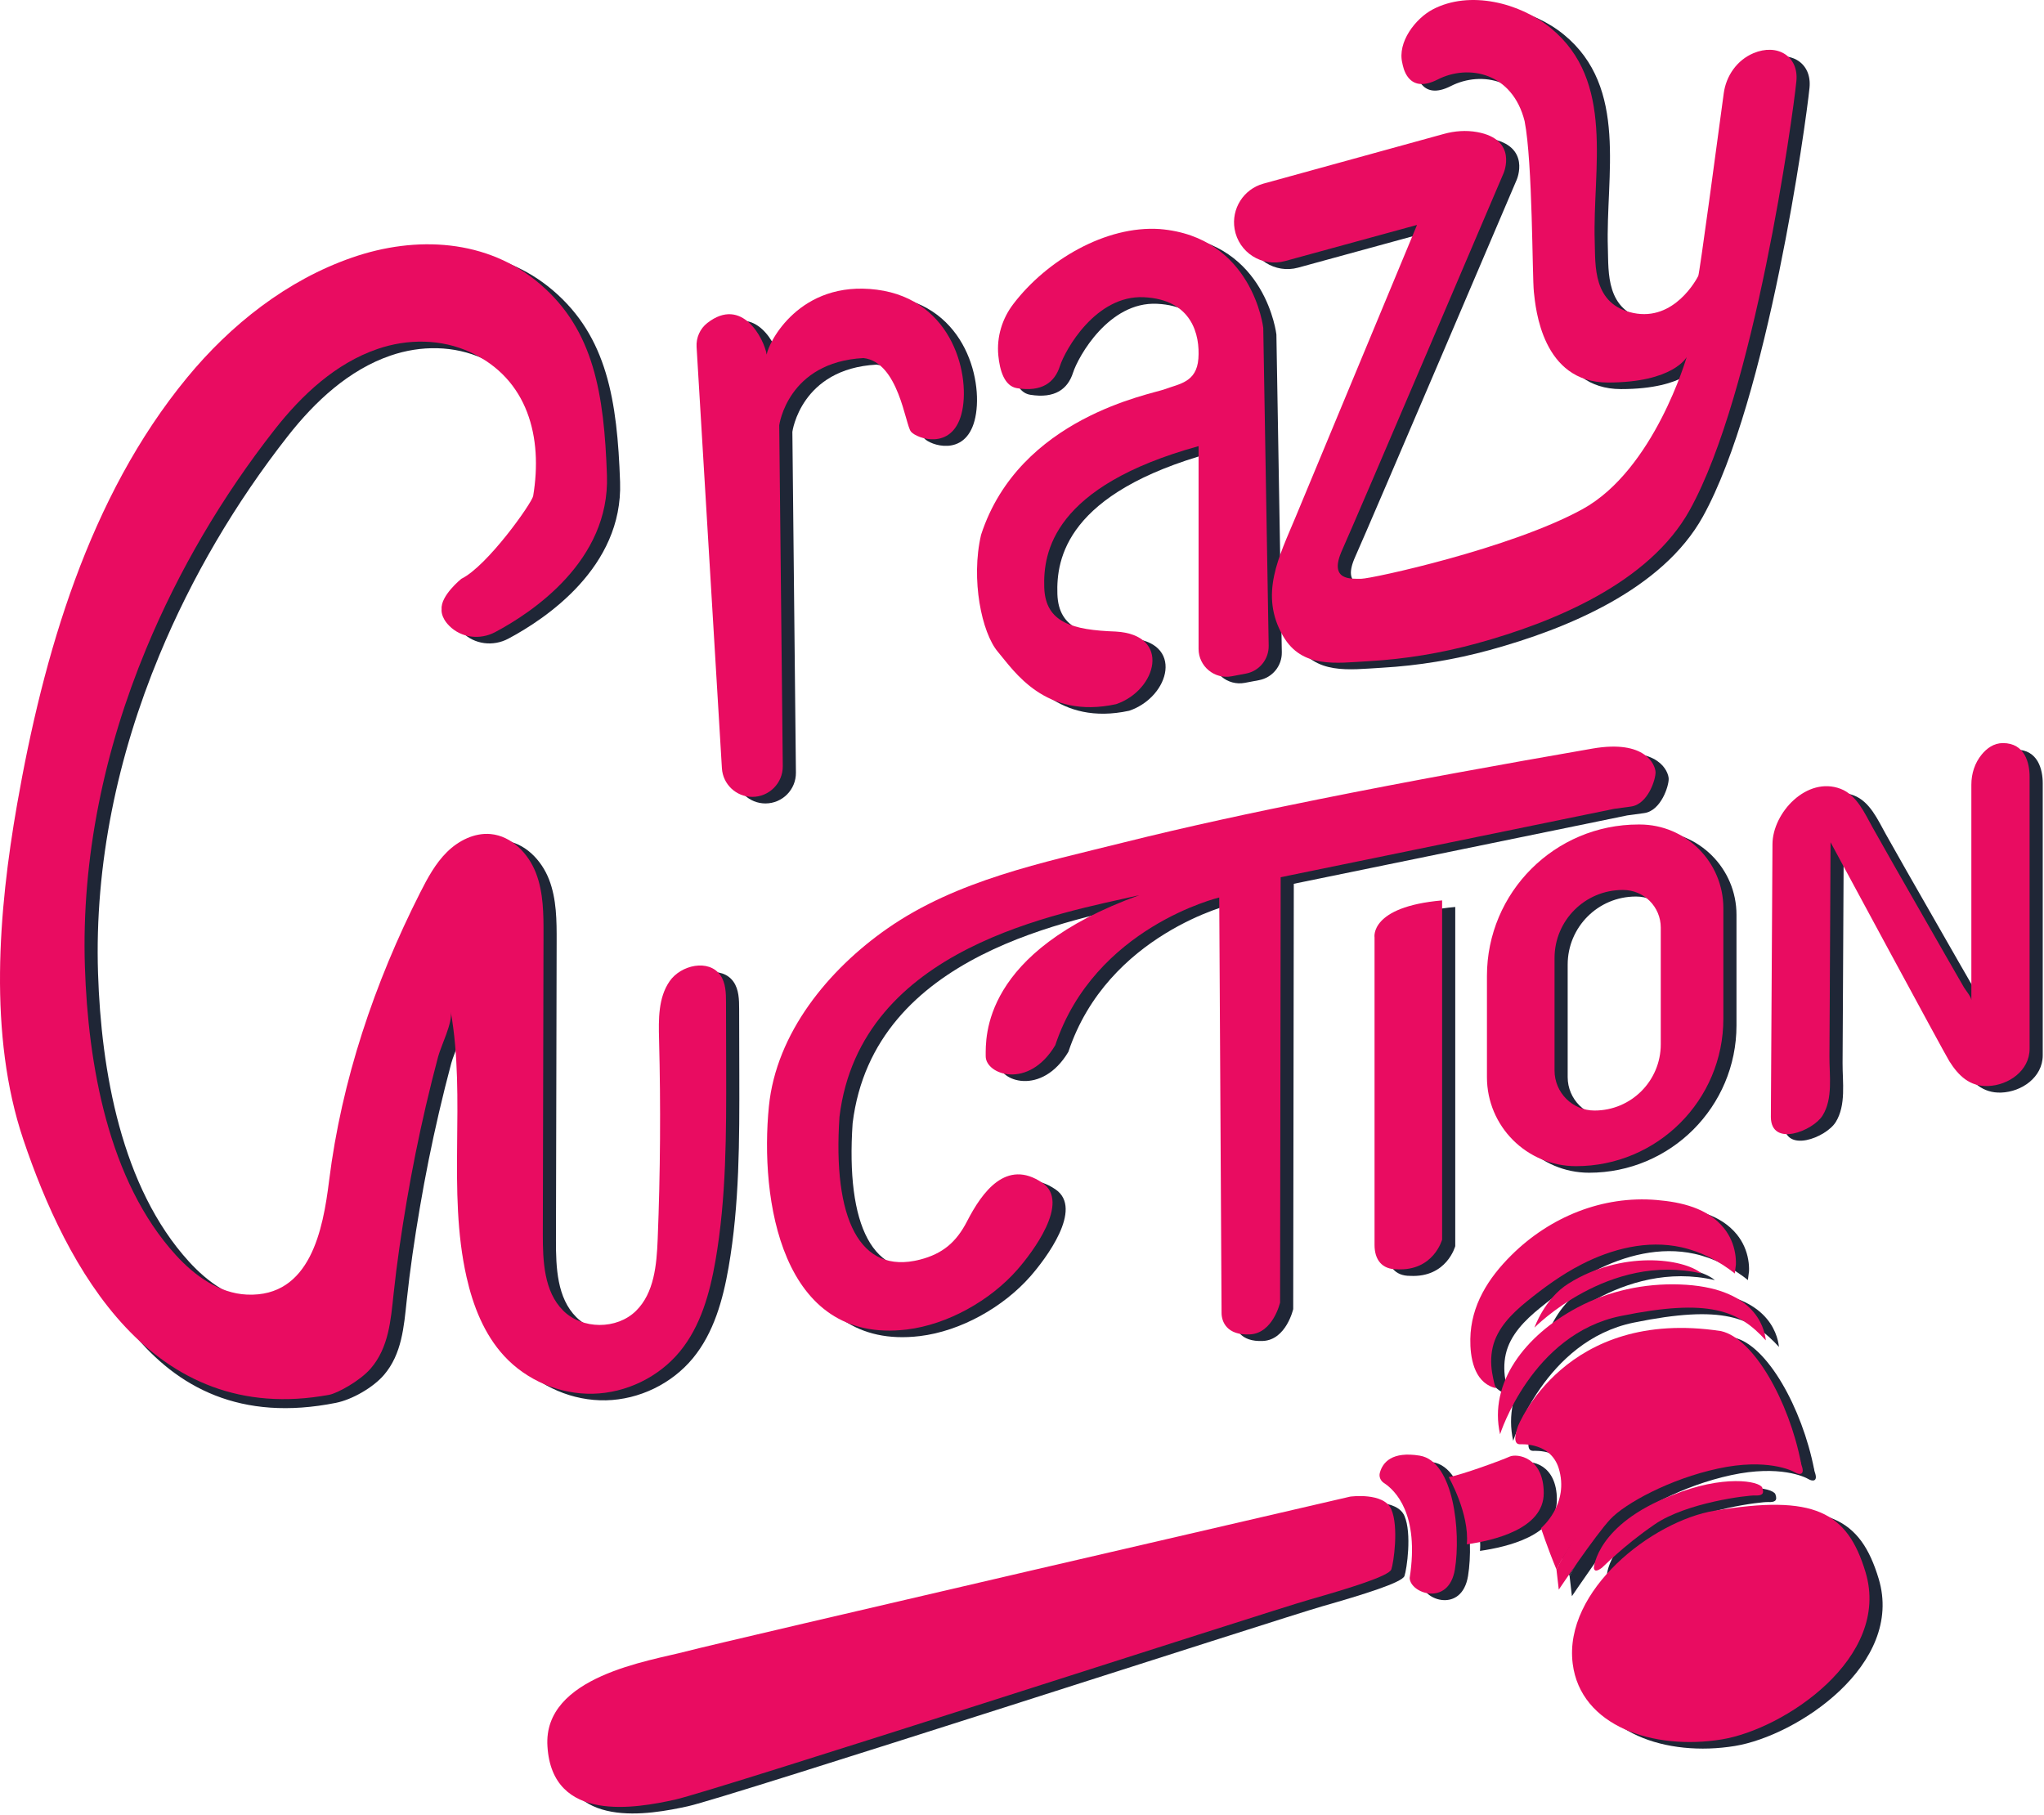 <svg width="830" height="737" viewBox="0 0 830 737" fill="none" xmlns="http://www.w3.org/2000/svg">
<path d="M187.729 256.773C192.609 261.721 200.262 262.625 206.395 259.364C221.502 251.336 252.995 230.386 251.795 195.754C250.649 162.585 246.502 136.754 224.635 118.018C203.235 99.682 174.235 98.278 148.369 107.238C121.902 116.406 99.062 134.426 81.262 156.053C41.382 204.497 22.929 268.544 12.275 329.282C4.689 372.574 1.969 419.826 16.195 462.108C33.595 513.849 58.941 585.166 136.441 569.666C142.982 568.358 151.529 563.454 155.915 558.337C163.195 549.848 164.022 538.718 165.155 528.109C166.489 515.548 168.342 503.008 170.462 490.552C172.675 477.52 175.275 464.553 178.275 451.678C179.822 445.021 181.475 438.388 183.235 431.784C184.435 427.294 189.169 417.989 188.382 413.55C194.649 449.044 186.849 486.11 194.782 521.266C197.409 532.916 201.915 544.45 209.995 553.245C219.115 563.176 232.622 568.95 246.102 568.641C259.582 568.333 272.809 561.932 281.382 551.522C289.862 541.218 293.555 527.82 295.849 514.669C300.302 489.032 300.262 462.854 300.209 436.833C300.182 427.814 300.169 418.796 300.142 409.777C300.142 405.936 300.049 401.824 297.849 398.677C293.182 392.016 281.835 394.456 277.222 401.152C272.609 407.848 272.742 416.602 272.955 424.73C273.662 451.796 273.475 478.884 272.395 505.937C271.982 516.31 270.982 527.722 263.582 534.998C255.795 542.653 241.782 542.605 234.035 534.897C226.209 527.096 225.742 514.777 225.755 503.721C225.849 463.288 225.942 422.854 226.035 382.421C226.062 373.897 226.035 365.144 222.969 357.19C219.902 349.237 213.062 342.146 204.569 341.364C197.995 340.757 191.529 344.025 186.822 348.672C182.129 353.32 178.942 359.241 175.955 365.134C157.369 401.828 144.035 441.396 138.955 482.217C136.529 501.784 131.422 529.513 105.622 528.381C94.329 527.886 84.369 520.698 76.755 512.349C49.222 482.172 41.089 434.717 39.809 395.237C38.369 351 47.769 306.92 64.675 266.149C77.902 234.265 95.595 204.228 116.902 177.06C127.955 162.974 141.662 150.209 158.595 144.392C170.849 140.181 184.475 140.221 196.329 145.704C219.782 156.549 225.795 180.312 221.835 204.068C221.369 206.892 203.249 232.538 192.662 237.716C192.662 237.716 184.195 244.538 184.662 250.029C184.662 250.029 184.075 253.076 187.729 256.773Z" fill="#1F2636"/>
<path d="M288.196 143.557L298.476 314.632C298.862 321.167 304.276 326.265 310.822 326.265C317.702 326.265 323.262 320.645 323.196 313.761L321.756 175.363C321.756 175.363 325.129 149.716 355.956 148.068C370.302 149.716 372.889 175.128 375.249 177.951C377.596 180.775 391.716 185.716 395.716 170.892C399.716 156.068 392.662 124.304 361.369 120.304C330.076 116.304 317.369 141.716 316.662 146.657C315.596 140.275 306.716 122.803 292.556 133.825C289.582 136.14 287.969 139.799 288.196 143.557Z" fill="#1F2636"/>
<path d="M416.795 126.139C412.249 132.095 410.009 139.507 410.716 146.962C411.289 153.046 413.142 159.463 418.302 160.304C428.422 161.951 433.596 157.951 435.716 151.363C437.836 144.775 450.302 122.422 469.836 123.363C489.369 124.304 492.662 138.658 491.956 148.304C491.249 157.951 484.115 158.535 478.462 160.675C472.822 162.814 419.249 172.068 403.716 219.834C399.489 237.951 403.955 259.599 410.542 267.363C417.129 275.128 429.675 294.892 458.542 288.617C475.169 282.971 481.129 260.383 458.382 259.128C440.969 258.5 429.836 255.599 429.369 241.245C428.889 226.892 432.996 200.147 492.036 183.834V266.164C492.036 273.263 498.502 278.612 505.475 277.294L511.275 276.196C516.702 275.171 520.596 270.389 520.502 264.873L518.302 135.834C518.302 135.834 514.075 98.814 476.262 95.676C454.329 94.206 430.329 108.364 416.795 126.139Z" fill="#1F2636"/>
<path d="M591.662 57.044L518.382 77.235C510.329 79.453 505.262 87.409 506.662 95.645C508.275 105.184 517.782 111.241 527.115 108.687L580.742 94.005C564.302 133.552 547.862 173.1 531.422 212.648C524.795 228.595 516.489 244.089 526.395 261.044C534.062 274.168 547.835 271.916 561.142 271.157C575.942 270.315 590.648 267.88 604.942 263.961C636.328 255.355 675.062 239.405 691.489 209.769C717.849 162.24 733.382 49.769 734.782 35.652C735.809 25.456 727.009 20.169 717.315 24.283C710.689 27.092 706.249 33.427 705.289 40.555C702.662 60.161 695.462 113.687 694.942 114.711C694.315 115.965 685.222 133.221 668.595 129.769C651.969 126.319 653.222 110.423 652.902 100.801C651.942 71.349 661.329 35.596 635.035 14.061C622.502 3.792 602.089 -1.4 587.102 6.499C580.169 10.153 572.635 19.772 574.782 28.357C575.022 29.299 576.675 41.299 589.142 34.947C601.608 28.593 619.489 32.123 624.435 51.888C627.729 68.828 627.489 114.711 628.195 121.299C628.902 127.888 631.569 158.005 658.235 158.005C684.902 158.005 690.235 147.652 690.235 147.652C690.235 147.652 677.062 193.456 647.889 209.456C618.715 225.456 562.235 237.691 558.155 237.691C554.075 237.691 544.675 238.632 550.315 226.084C555.969 213.535 615.889 72.985 615.889 72.985C615.889 72.985 621.889 59.295 605.102 56.292C600.635 55.492 596.035 55.839 591.662 57.044Z" fill="#1F2636"/>
<path d="M378.862 514.186C388.076 511.823 393.649 507.13 398.036 498.598C404.142 486.73 413.956 473.057 428.582 482.971C440.196 490.846 424.382 511.466 418.489 518.203C407.489 530.774 390.142 540.566 373.502 542.565C322.436 548.701 313.809 489.439 317.556 451.943C320.529 422.147 341.756 396.366 365.716 379.679C393.996 359.989 428.676 353.003 461.502 344.802C487.702 338.261 514.116 332.605 540.582 327.287C577.596 319.851 614.756 313.125 651.956 306.657C673.596 302.891 677.489 313.362 677.596 316.186C677.716 319.009 674.542 329.245 667.636 330.186C660.742 331.127 660.742 331.127 660.742 331.127L525.369 358.891L525.129 531.598C525.129 531.598 522.302 544.067 512.889 544.538C503.489 545.009 501.369 539.362 501.369 535.833C501.369 532.303 500.422 367.127 500.422 367.127C500.422 367.127 449.836 379.127 433.836 427.127C423.009 445.245 405.596 439.127 405.596 431.598C405.596 424.067 403.956 389.245 467.956 366.186C436.422 373.479 354.702 386.813 346.222 456.146C343.409 497.543 354.382 520.443 378.862 514.186Z" fill="#1F2636"/>
<path d="M590.929 368.303V506.029C590.929 506.029 587.489 518.891 572.582 518.107C566.462 518.142 563.489 514.186 563.489 508.225C563.489 502.265 563.489 383.362 563.489 383.362C563.489 383.362 561.329 370.891 590.929 368.303Z" fill="#1F2636"/>
<path d="M679.716 426.747C679.716 441.598 667.676 453.637 652.822 453.637C643.849 453.637 636.582 446.363 636.582 437.39V391.715C636.582 376.446 648.956 364.068 664.236 364.068H664.436C672.876 364.068 679.716 370.907 679.716 379.346V426.747ZM671.129 337.479H670.662C636.676 337.479 609.129 365.027 609.129 399.009V440.069C609.129 460.037 625.316 476.225 645.289 476.225C678.342 476.225 705.129 449.433 705.129 416.382V371.479C705.129 352.702 689.902 337.479 671.129 337.479Z" fill="#1F2636"/>
<path d="M724.422 456.304C724.422 456.304 725.075 345.496 725.075 345.472C725.142 332.682 739.049 317.753 752.769 323.005C759.315 325.51 762.542 332.958 765.755 338.718C768.569 343.754 771.422 348.77 774.275 353.785C781.209 365.97 788.182 378.13 795.155 390.285C797.702 394.721 800.249 399.156 802.809 403.589C803.462 404.724 805.835 407.492 805.835 408.853C805.835 408.846 805.835 321.272 805.835 321.272C805.835 316.849 807.222 312.485 810.035 309.068C812.089 306.566 814.929 304.421 818.662 304.421C827.595 304.421 829.489 312.538 829.489 318.068C829.489 323.592 829.489 428.318 829.489 428.538C829.489 437.476 820.915 443.382 812.622 443.678C805.142 443.946 800.609 439.492 796.889 433.598C794.889 430.421 748.662 344.696 748.662 344.696C748.542 366.454 748.435 388.212 748.329 409.97C748.289 417.208 748.249 424.445 748.209 431.681C748.169 439.497 749.702 448.762 745.435 455.648C741.529 461.953 724.555 468.645 724.422 456.304Z" fill="#1F2636"/>
<path d="M613.009 566.431C612.356 566.291 611.609 562.046 611.502 561.525C610.689 557.683 610.582 553.655 611.462 549.814C613.222 542.071 619.276 536.058 625.236 531.221C632.196 525.567 639.449 520.277 647.449 516.162C659.809 509.79 674.222 506.098 688.062 509.153C696.062 510.919 703.436 514.767 709.836 519.843C709.689 519.723 710.222 516.599 710.222 516.226C710.276 514.677 710.169 513.121 709.902 511.59C709.276 507.835 707.702 504.277 705.302 501.317C698.729 493.218 688.022 490.819 678.129 489.973C656.036 488.082 634.756 496.843 619.129 512.305C609.662 521.681 602.596 532.761 602.382 546.442C602.262 553.69 603.782 563.479 611.756 566.097C612.169 566.231 612.596 566.342 613.009 566.431Z" fill="#1F2636"/>
<path d="M628.422 541.794C628.422 541.794 658.542 511.049 696.342 519.833C688.822 513.558 663.702 510.403 642.222 523.911C632.502 529.994 628.422 541.794 628.422 541.794Z" fill="#1F2636"/>
<path d="M614.462 585.087C614.462 585.087 627.329 544.46 663.409 537.087C699.489 529.715 711.409 534.891 722.382 546.97C721.729 541.007 717.142 525.308 687.476 524.262C672.982 523.751 658.502 526.867 645.716 533.702C624.596 544.984 609.756 564.264 614.462 585.087Z" fill="#1F2636"/>
<path d="M736.662 596.695C736.076 596.428 735.089 596.068 733.756 595.668C719.836 591.575 667.982 583.988 638.302 638.242C637.982 638.815 637.662 639.402 637.356 639.988C633.596 630.895 631.089 623.202 631.089 623.202C631.089 623.202 642.849 613.482 638.222 598.735C634.849 588.455 623.476 589.162 622.542 589.162C621.596 589.162 619.329 588.775 621.676 581.948C621.676 581.948 640.662 533.482 704.182 543.202C717.516 546.188 731.796 571.748 736.662 596.695Z" fill="#1F2636"/>
<path d="M652.542 639.33C652.542 639.33 653.635 621.761 684.382 609.839C705.089 601.369 719.835 604.075 720.928 606.781C721.915 609.486 720.622 610.075 717.915 609.957C715.209 609.839 690.248 612.745 677.195 621.723C664.142 630.702 656.382 638.938 655.795 639.33C655.208 639.722 652.808 641.643 652.542 639.33Z" fill="#1F2636"/>
<path d="M762.862 641.086C755.462 616.578 742.155 609.399 701.529 616.144C676.262 620.338 640.196 648.459 643.956 678.262C647.156 703.66 676.742 713.556 704.502 709.007C729.769 704.868 773.369 675.91 762.862 641.086Z" fill="#1F2636"/>
<path d="M734.369 600.647C732.956 599.78 722.662 594.775 703.009 599.015C683.356 603.242 665.249 613.188 659.249 619.575C653.249 625.948 638.302 648.188 638.302 648.188L637.356 639.988C666.022 582.907 719.729 591.183 733.662 595.276C737.796 597.164 736.182 595.714 736.956 597.887C738.369 601.887 735.769 601.514 734.369 600.647Z" fill="#1F2636"/>
<path d="M593.595 602.499C593.595 602.499 602.076 617.244 600.969 629.794C611.796 628.224 632.195 623.598 632.195 609.008C632.195 594.42 621.369 592.774 618.302 594.186C615.249 595.598 598.782 601.636 593.595 602.499Z" fill="#1F2636"/>
<path d="M567.289 604.867C571.809 607.799 581.809 617.388 577.756 643.44C577.916 649.715 593.596 655.203 596.116 639.988C598.622 624.774 595.636 596.038 581.836 593.778C570.676 591.951 566.796 596.422 565.636 600.772C565.222 602.343 565.929 603.982 567.289 604.867Z" fill="#1F2636"/>
<path d="M553.596 610.419C553.596 610.419 567.249 608.536 570.303 615.596C573.369 622.655 571.249 637.319 570.303 639.987C569.369 642.655 553.369 647.596 536.889 652.302C520.423 657.007 295.089 730.027 279.409 733.478C263.716 736.93 229.529 743.203 227.636 711.831C225.756 683.282 269.369 677.132 283.796 673.304C298.222 669.478 553.596 610.419 553.596 610.419Z" fill="#1F2636"/>
<path d="M660.889 694.419C660.862 689.254 661.782 684.094 663.156 679.063C664.609 674.054 666.542 669.112 669.209 664.514C674.449 655.314 682.356 647.26 692.036 642.368C696.849 639.916 701.982 638.151 707.209 637.042C708.529 636.802 709.849 636.616 711.156 636.404C711.822 636.31 712.475 636.182 713.142 636.116L715.116 635.976C716.449 635.892 717.769 635.772 719.075 635.723L723.036 635.774C733.556 636.06 743.809 638.379 753.369 642.207C743.142 641.086 733.035 640.255 723.142 641.015L719.449 641.306L715.796 641.815L713.969 642.074L712.182 642.444C710.996 642.703 709.795 642.931 708.609 643.21C703.915 644.438 699.369 646.099 695.102 648.287C686.516 652.624 679.289 659.314 673.622 667.311C670.782 671.31 668.302 675.636 666.209 680.188C664.049 684.719 662.329 689.48 660.889 694.419Z" fill="#1F2636"/>
<path d="M182.395 254.106C187.275 259.054 194.929 259.958 201.062 256.697C216.169 248.669 247.662 227.719 246.462 193.087C245.315 159.918 241.169 134.087 219.302 115.351C197.902 97.015 168.902 95.611 143.036 104.571C116.569 113.739 93.729 131.759 75.929 153.386C36.049 201.83 17.595 265.877 6.942 326.615C-0.645 369.907 -4.786 420.385 9.441 462.666C26.841 514.408 61.441 579.79 133.715 566.395C136.941 565.797 146.196 560.787 150.582 555.67C157.862 547.181 158.689 536.051 159.822 525.442C161.156 512.881 163.009 500.341 165.129 487.885C167.342 474.853 169.942 461.886 172.942 449.011C174.489 442.354 176.142 435.721 177.902 429.117C179.102 424.627 183.835 415.322 183.049 410.883C189.315 446.377 181.515 483.443 189.449 518.599C192.075 530.249 196.582 541.783 204.662 550.578C213.782 560.509 227.289 566.283 240.769 565.974C254.249 565.666 267.475 559.265 276.049 548.855C284.529 538.551 288.222 525.153 290.516 512.002C294.969 486.365 294.929 460.187 294.875 434.166C294.849 425.147 294.835 416.129 294.809 407.11C294.809 403.269 294.716 399.157 292.516 396.01C287.849 389.349 276.502 391.789 271.889 398.485C267.276 405.181 267.409 413.935 267.622 422.063C268.329 449.129 268.142 476.217 267.062 503.27C266.649 513.643 265.649 525.055 258.249 532.331C250.462 539.986 236.449 539.938 228.702 532.23C220.876 524.429 220.409 512.11 220.422 501.054C220.516 460.621 220.609 420.187 220.702 379.754C220.729 371.23 220.702 362.477 217.636 354.523C214.569 346.57 207.729 339.479 199.236 338.697C192.662 338.09 186.196 341.358 181.489 346.005C176.796 350.653 173.609 356.574 170.622 362.467C152.036 399.161 138.702 438.729 133.622 479.55C131.196 499.117 126.089 526.846 100.289 525.714C88.996 525.219 79.036 518.031 71.422 509.682C43.889 479.505 35.755 432.05 34.475 392.57C33.035 348.333 42.435 304.253 59.342 263.482C72.569 231.598 90.262 201.561 111.569 174.393C122.622 160.307 136.329 147.542 153.262 141.725C165.515 137.514 179.142 137.554 190.995 143.037C214.449 153.882 220.462 177.645 216.502 201.401C216.036 204.225 197.915 229.871 187.329 235.049C187.329 235.049 178.862 241.871 179.329 247.362C179.329 247.362 178.742 250.409 182.395 254.106Z" fill="#E90C61"/>
<path d="M282.862 140.89L293.142 311.965C293.529 318.5 298.942 323.598 305.489 323.598C312.369 323.598 317.929 317.978 317.862 311.094L316.422 172.696C316.422 172.696 319.796 147.049 350.622 145.401C364.969 147.049 367.555 172.461 369.915 175.284C372.262 178.108 386.382 183.049 390.382 168.225C394.382 153.401 387.329 121.637 356.036 117.637C324.742 113.637 312.035 139.049 311.329 143.99C310.262 137.608 301.382 120.136 287.222 131.158C284.249 133.473 282.635 137.132 282.862 140.89Z" fill="#E90C61"/>
<path d="M411.462 123.472C406.916 129.428 404.676 136.84 405.382 144.295C405.956 150.379 407.809 156.796 412.969 157.637C423.089 159.284 428.262 155.284 430.382 148.696C432.502 142.108 444.969 119.755 464.502 120.696C484.036 121.637 487.329 135.991 486.622 145.637C485.916 155.284 478.782 155.868 473.129 158.008C467.489 160.147 413.916 169.401 398.382 217.167C394.156 235.284 398.622 256.932 405.209 264.696C411.795 272.461 424.342 292.225 453.209 285.95C469.835 280.304 475.796 257.716 453.049 256.461C435.636 255.833 424.502 252.932 424.036 238.578C423.556 224.225 427.662 197.48 486.702 181.167V263.497C486.702 270.596 493.169 275.945 500.142 274.627L505.942 273.529C511.369 272.504 515.262 267.722 515.169 262.206L512.969 133.167C512.969 133.167 508.742 96.147 470.929 93.009C448.996 91.538 424.996 105.697 411.462 123.472Z" fill="#E90C61"/>
<path d="M586.329 54.377L513.049 74.568C504.995 76.787 499.929 84.743 501.329 92.979C502.942 102.517 512.449 108.575 521.782 106.02L575.409 91.339C558.969 130.885 542.529 170.433 526.089 209.981C519.462 225.928 511.155 241.423 521.062 258.378C528.729 271.502 542.502 269.25 555.809 268.491C570.609 267.648 585.315 265.213 599.609 261.295C630.995 252.688 669.729 236.739 686.155 207.103C712.515 159.573 728.049 47.103 729.449 32.986C730.475 22.79 721.675 17.503 711.982 21.616C705.355 24.425 700.915 30.76 699.955 37.888C697.329 57.495 690.129 111.02 689.609 112.044C688.982 113.299 679.889 130.555 663.262 127.103C646.635 123.652 647.889 107.756 647.569 98.135C646.609 68.683 655.995 32.929 629.702 11.395C617.169 1.125 596.755 -4.066 581.769 3.832C574.835 7.487 567.302 17.105 569.449 25.691C569.689 26.632 571.342 38.632 583.809 32.28C596.275 25.927 614.155 29.456 619.102 49.221C622.395 66.162 622.155 112.044 622.862 118.632C623.569 125.222 626.235 155.339 652.902 155.339C679.569 155.339 684.902 144.986 684.902 144.986C684.902 144.986 671.729 190.789 642.555 206.789C613.382 222.789 556.902 235.024 552.822 235.024C548.742 235.024 539.342 235.965 544.982 223.417C550.635 210.868 610.555 70.319 610.555 70.319C610.555 70.319 616.555 56.628 599.769 53.626C595.302 52.825 590.702 53.172 586.329 54.377Z" fill="#E90C61"/>
<path d="M373.529 511.519C382.742 509.157 388.315 504.463 392.702 495.931C398.809 484.063 408.622 470.39 423.249 480.305C434.862 488.179 419.049 508.799 413.156 515.537C402.156 528.107 384.809 537.899 368.169 539.898C317.102 546.034 308.476 486.773 312.222 449.277C315.196 419.481 336.422 393.699 360.382 377.013C388.662 357.322 423.342 350.337 456.169 342.135C482.369 335.594 508.782 329.938 535.249 324.621C572.262 317.185 609.422 310.458 646.622 303.99C668.262 300.225 672.155 310.695 672.262 313.519C672.382 316.342 669.209 326.578 662.302 327.519C655.409 328.461 655.409 328.461 655.409 328.461L520.035 356.225L519.795 528.931C519.795 528.931 516.969 541.401 507.556 541.871C498.156 542.342 496.035 536.695 496.035 533.166C496.035 529.637 495.089 364.461 495.089 364.461C495.089 364.461 444.502 376.461 428.502 424.461C417.675 442.578 400.262 436.461 400.262 428.931C400.262 421.401 398.622 386.578 462.622 363.519C431.089 370.813 349.369 384.146 340.889 453.479C338.076 494.877 349.049 517.777 373.529 511.519Z" fill="#E90C61"/>
<path d="M585.595 365.637V503.362C585.595 503.362 582.155 516.225 567.249 515.441C561.129 515.476 558.155 511.519 558.155 505.558C558.155 499.598 558.155 380.696 558.155 380.696C558.155 380.696 555.995 368.225 585.595 365.637Z" fill="#E90C61"/>
<path d="M674.382 424.081C674.382 438.932 662.342 450.97 647.489 450.97C638.516 450.97 631.249 443.697 631.249 434.724V389.049C631.249 373.78 643.622 361.401 658.902 361.401H659.102C667.542 361.401 674.382 368.241 674.382 376.68V424.081ZM665.796 334.813H665.329C631.342 334.813 603.796 362.361 603.796 396.342V437.402C603.796 457.37 619.982 473.558 639.956 473.558C673.009 473.558 699.796 446.766 699.796 413.716V368.813C699.796 350.036 684.569 334.813 665.796 334.813Z" fill="#E90C61"/>
<path d="M719.089 453.637C719.089 453.637 719.742 342.829 719.742 342.805C719.808 330.016 733.715 315.086 747.435 320.337C753.982 322.844 757.209 330.292 760.422 336.052C763.235 341.088 766.088 346.104 768.942 351.118C775.875 363.304 782.849 375.464 789.822 387.618C792.369 392.054 794.915 396.489 797.475 400.922C798.128 402.057 800.502 404.825 800.502 406.186C800.502 406.18 800.502 318.605 800.502 318.605C800.502 314.182 801.889 309.818 804.702 306.401C806.755 303.9 809.595 301.754 813.328 301.754C822.262 301.754 824.155 309.872 824.155 315.401C824.155 320.925 824.155 425.652 824.155 425.872C824.155 434.809 815.582 440.716 807.289 441.012C799.809 441.28 795.275 436.825 791.555 430.932C789.555 427.754 743.328 342.029 743.328 342.029C743.208 363.788 743.102 385.545 742.995 407.304C742.955 414.541 742.915 421.778 742.875 429.014C742.835 436.83 744.369 446.096 740.102 452.981C736.195 459.286 719.222 465.978 719.089 453.637Z" fill="#E90C61"/>
<path d="M607.676 563.765C607.022 563.625 606.276 559.379 606.169 558.858C605.356 555.017 605.249 550.989 606.129 547.147C607.889 539.405 613.942 533.392 619.902 528.554C626.862 522.901 634.116 517.61 642.116 513.496C654.476 507.124 668.889 503.431 682.729 506.486C690.729 508.253 698.102 512.101 704.502 517.177C704.356 517.057 704.889 513.933 704.889 513.56C704.943 512.01 704.836 510.454 704.569 508.924C703.942 505.169 702.369 501.61 699.969 498.65C693.396 490.551 682.689 488.153 672.796 487.306C650.702 485.415 629.422 494.177 613.796 509.638C604.329 519.014 597.262 530.094 597.049 543.775C596.929 551.023 598.449 560.813 606.423 563.43C606.836 563.565 607.262 563.675 607.676 563.765Z" fill="#E90C61"/>
<path d="M623.089 539.128C623.089 539.128 653.209 508.382 691.009 517.166C683.489 510.892 658.369 507.737 636.889 521.245C627.169 527.328 623.089 539.128 623.089 539.128Z" fill="#E90C61"/>
<path d="M609.129 582.421C609.129 582.421 621.995 541.794 658.075 534.421C694.155 527.049 706.076 532.225 717.049 544.303C716.396 538.341 711.809 522.642 682.142 521.595C667.649 521.085 653.169 524.201 640.382 531.035C619.262 542.318 604.422 561.598 609.129 582.421Z" fill="#E90C61"/>
<path d="M731.329 594.028C730.742 593.761 729.756 593.401 728.422 593.001C714.502 588.908 662.649 581.321 632.969 635.575C632.649 636.148 632.329 636.735 632.022 637.321C628.262 628.228 625.756 620.535 625.756 620.535C625.756 620.535 637.516 610.815 632.889 596.068C629.516 585.788 618.142 586.495 617.209 586.495C616.262 586.495 613.996 586.108 616.342 579.282C616.342 579.282 635.329 530.815 698.849 540.535C712.182 543.521 726.462 569.081 731.329 594.028Z" fill="#E90C61"/>
<path d="M647.209 636.663C647.209 636.663 648.302 619.094 679.049 607.172C699.756 598.702 714.502 601.408 715.595 604.114C716.582 606.819 715.289 607.408 712.582 607.29C709.876 607.172 684.915 610.078 671.862 619.056C658.809 628.035 651.049 636.271 650.462 636.663C649.875 637.055 647.475 638.976 647.209 636.663Z" fill="#E90C61"/>
<path d="M757.529 638.419C750.129 613.911 736.822 606.732 696.196 613.478C670.929 617.671 634.862 645.792 638.622 675.595C641.822 700.994 671.409 710.89 699.169 706.34C724.436 702.202 768.036 673.243 757.529 638.419Z" fill="#E90C61"/>
<path d="M729.036 597.98C727.622 597.114 717.329 592.108 697.676 596.348C678.022 600.575 659.916 610.522 653.916 616.908C647.916 623.282 632.969 645.522 632.969 645.522L632.022 637.322C660.689 580.24 714.396 588.516 728.329 592.61C732.462 594.498 730.849 593.047 731.622 595.22C733.036 599.22 730.436 598.847 729.036 597.98Z" fill="#E90C61"/>
<path d="M588.262 599.832C588.262 599.832 596.742 614.578 595.635 627.127C606.462 625.558 626.862 620.931 626.862 606.342C626.862 591.754 616.035 590.107 612.969 591.519C609.915 592.931 593.449 598.97 588.262 599.832Z" fill="#E90C61"/>
<path d="M561.956 602.201C566.476 605.133 576.476 614.722 572.422 640.774C572.582 647.049 588.262 652.537 590.782 637.322C593.289 622.107 590.302 593.371 576.502 591.111C565.342 589.285 561.462 593.755 560.302 598.106C559.889 599.677 560.596 601.315 561.956 602.201Z" fill="#E90C61"/>
<path d="M548.262 607.752C548.262 607.752 561.916 605.87 564.969 612.93C568.036 619.988 565.916 634.652 564.969 637.32C564.036 639.988 548.036 644.93 531.556 649.635C515.089 654.34 289.756 727.36 274.076 730.811C258.382 734.263 224.196 740.536 222.302 709.164C220.422 680.615 264.036 674.466 278.462 670.638C292.889 666.811 548.262 607.752 548.262 607.752Z" fill="#E90C61"/>
<path d="M655.555 691.752C655.529 686.587 656.449 681.427 657.822 676.396C659.275 671.387 661.209 666.446 663.875 661.847C669.115 652.647 677.022 644.594 686.702 639.702C691.515 637.25 696.649 635.484 701.875 634.375C703.195 634.135 704.515 633.95 705.822 633.738C706.489 633.643 707.142 633.515 707.809 633.45L709.782 633.31C711.115 633.226 712.435 633.106 713.742 633.056L717.702 633.107C728.222 633.394 738.475 635.712 748.035 639.54C737.809 638.419 727.702 637.588 717.809 638.348L714.115 638.639L710.462 639.148L708.635 639.407L706.849 639.778C705.662 640.036 704.462 640.264 703.275 640.543C698.582 641.771 694.035 643.432 689.769 645.62C681.182 649.958 673.955 656.647 668.289 664.644C665.449 668.643 662.969 672.97 660.875 677.522C658.715 682.052 656.995 686.814 655.555 691.752Z" fill="#E90C61"/>
</svg>
